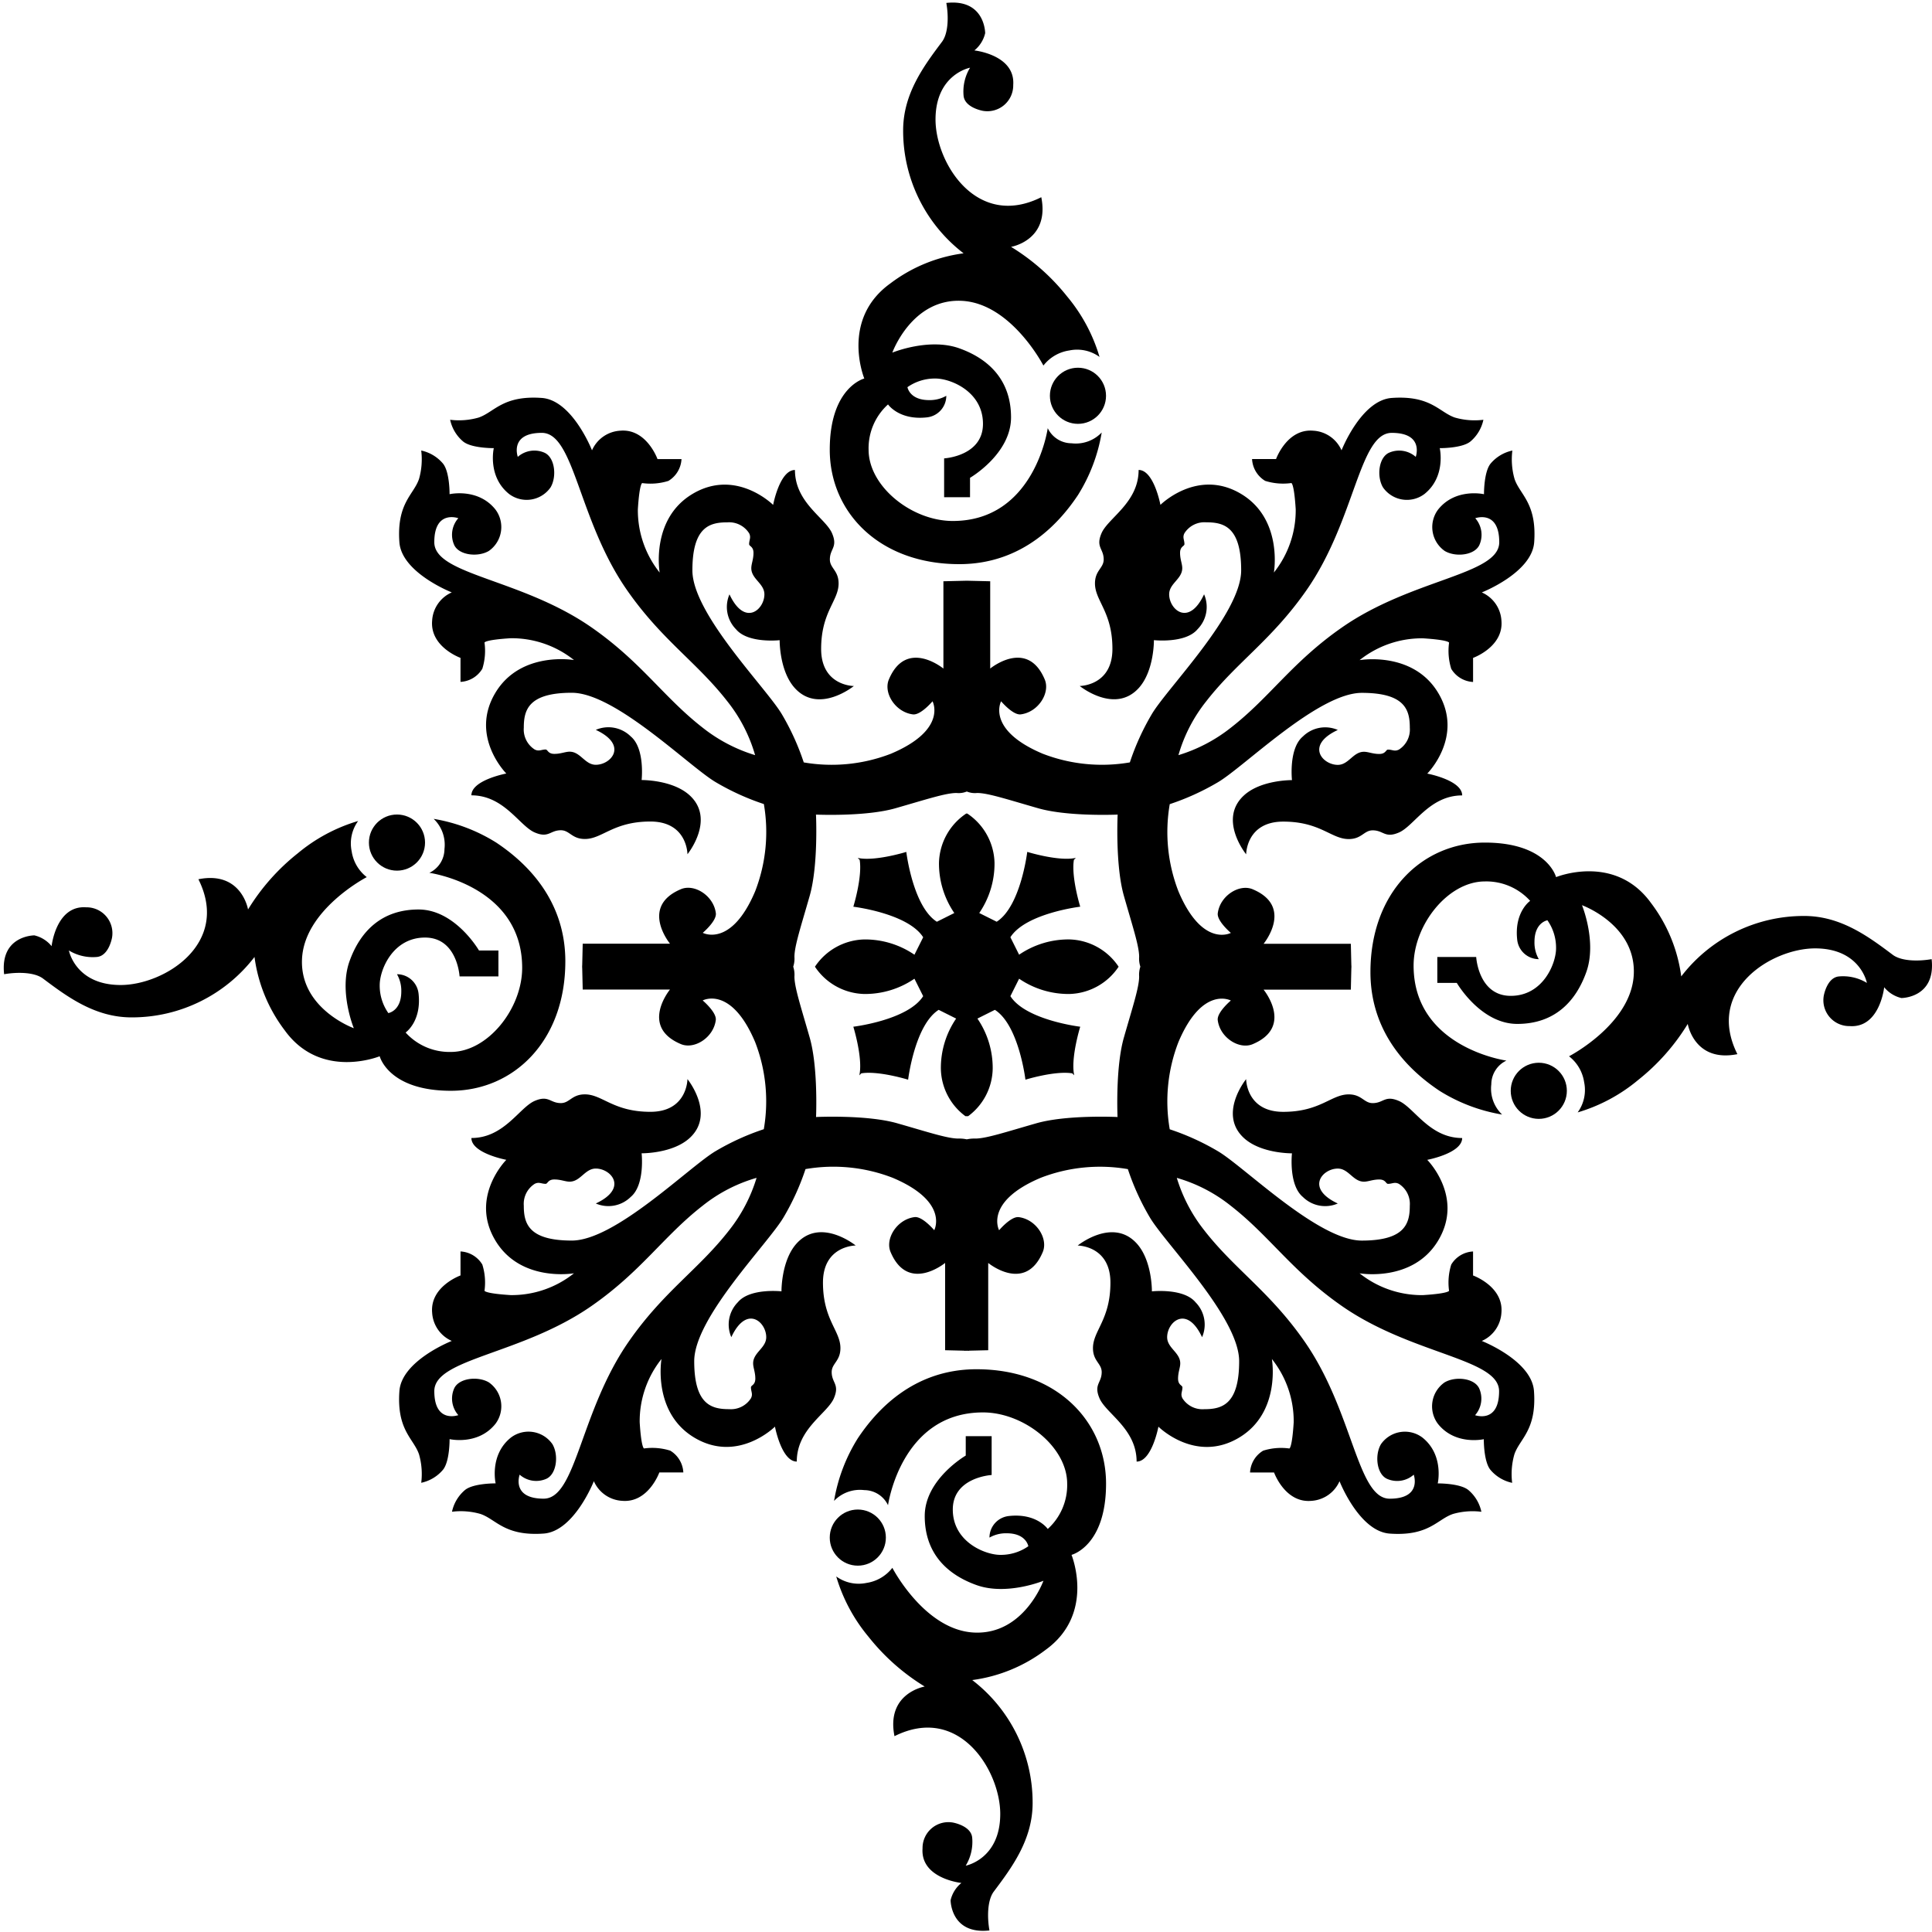<svg xmlns="http://www.w3.org/2000/svg" data-name="Layer 1" viewBox="0 0 248 248">
  <path d="M137.262 120.589a11.236 11.236 0 0 0-6.444 1.961l-1.12-2.241c1.961-3.082 8.964-3.922 8.964-3.922s-1.175-3.8-.812-6.013l.252-.252a3.317 3.317 0 0 1-.212.041v-.013l-.016.015c-2.211.363-6.012-.813-6.012-.813s-.84 7-3.922 8.965l-2.24-1.117a11.236 11.236 0 0 0 1.961-6.444 7.828 7.828 0 0 0-3.5-6.328h-.129a7.828 7.828 0 0 0-3.5 6.328 11.236 11.236 0 0 0 1.968 6.444l-2.241 1.12c-3.081-1.961-3.922-8.965-3.922-8.965s-3.8 1.176-6.012.813l-.015-.015v.013a3.457 3.457 0 0 1-.212-.041l.253.252c.363 2.212-.813 6.013-.813 6.013s7 .84 8.965 3.922l-1.121 2.241a11.231 11.231 0 0 0-6.443-1.961 7.831 7.831 0 0 0-6.329 3.5 7.825 7.825 0 0 0 6.328 3.5 11.231 11.231 0 0 0 6.443-1.961l1.121 2.241c-1.961 3.081-8.965 3.922-8.965 3.922s1.176 3.8.813 6.012l-.015.015h.013a4.422 4.422 0 0 1-.041.212l.252-.253c2.212-.363 6.012.813 6.012.813s.841-7 3.922-8.965l2.242 1.121a11.231 11.231 0 0 0-1.961 6.443 7.741 7.741 0 0 0 3.153 6.087h.346a7.738 7.738 0 0 0 3.154-6.087 11.231 11.231 0 0 0-1.961-6.443l2.241-1.121c3.082 1.961 3.922 8.965 3.922 8.965s3.8-1.176 6.012-.813l.253.253a3.455 3.455 0 0 1-.042-.212h.014l-.016-.015c-.363-2.212.813-6.012.813-6.012s-7-.841-8.964-3.922l1.12-2.241a11.232 11.232 0 0 0 6.444 1.961 7.828 7.828 0 0 0 6.328-3.5 7.828 7.828 0 0 0-6.329-3.503Z"/>
  <path d="M190.209 172.131a4.227 4.227 0 0 0 2.521-3.642c.28-3.362-3.642-4.763-3.642-4.763v-3.081a3.473 3.473 0 0 0-2.8 1.681 7.707 7.707 0 0 0-.28 3.361s0 .35-3.362.561a12.813 12.813 0 0 1-8.124-2.8s6.841 1.2 10.085-4.2c3.362-5.6-1.4-10.365-1.4-10.365s4.483-.841 4.483-2.8c-4.2 0-6.164-3.922-8.125-4.762-1.8-.773-1.961.28-3.361.28-1.121 0-1.4-1.121-3.082-1.121-2.241 0-3.642 2.241-8.4 2.241s-4.763-4.2-4.763-4.2-3.642 4.483-.28 7.564c2.195 2.012 6.163 1.961 6.163 1.961s-.45 4.06 1.4 5.6a4.071 4.071 0 0 0 4.482.841c-4.2-1.962-1.961-4.483 0-4.483 1.4 0 1.961 1.681 3.362 1.681.56 0 1.121-.28 1.961-.28s.841.56 1.121.56c.56 0 .84-.28 1.4 0a3.046 3.046 0 0 1 1.4 2.8c0 2.241-.56 4.482-6.163 4.482s-15.128-9.525-18.49-11.486a31.7 31.7 0 0 0-6.163-2.8 21.064 21.064 0 0 1 1.121-11.206c3.081-7.284 6.723-5.323 6.723-5.323s-1.806 1.519-1.681 2.521c.281 2.242 2.751 3.811 4.483 3.082 5.322-2.241 1.4-7 1.4-7H173.4l.066-2.8h.007v-.285h-.007l-.066-2.8h-11.2s3.922-4.762-1.4-7c-1.732-.73-4.2.84-4.482 3.081-.126 1 1.68 2.521 1.68 2.521s-3.642 1.961-6.723-5.322a21.064 21.064 0 0 1-1.121-11.206 31.765 31.765 0 0 0 6.164-2.8c3.361-1.961 12.886-11.486 18.489-11.486s6.163 2.242 6.163 4.483a3.042 3.042 0 0 1-1.4 2.8c-.561.28-.841 0-1.4 0-.28 0-.28.561-1.121.561s-1.4-.281-1.961-.281c-1.4 0-1.961 1.681-3.362 1.681-1.96 0-4.2-2.521 0-4.482a4.073 4.073 0 0 0-4.482.84c-1.851 1.543-1.4 5.6-1.4 5.6s-3.968-.051-6.163 1.961c-3.361 3.082.28 7.564.28 7.564s0-4.2 4.763-4.2 6.163 2.241 8.4 2.241c1.681 0 1.961-1.12 3.082-1.12 1.4 0 1.559 1.052 3.362.28 1.961-.841 3.922-4.763 8.124-4.763 0-1.961-4.483-2.8-4.483-2.8s4.763-4.763 1.4-10.366c-3.243-5.405-10.085-4.2-10.085-4.2a12.815 12.815 0 0 1 8.124-2.8c3.367.21 3.362.56 3.362.56a7.712 7.712 0 0 0 .28 3.362 3.476 3.476 0 0 0 2.8 1.681v-3.09s3.922-1.4 3.642-4.762a4.223 4.223 0 0 0-2.521-3.642s6.443-2.521 6.724-6.443c.359-5.038-1.847-6.1-2.522-8.125a9.168 9.168 0 0 1-.28-3.642 5.008 5.008 0 0 0-2.8 1.681c-.875 1.094-.841 3.922-.841 3.922s-3.642-.84-5.883 1.961a3.741 3.741 0 0 0 .841 5.323c1.4.841 3.922.56 4.482-.84a3.216 3.216 0 0 0-.56-3.362s3.078-1.121 3.078 3.079-11.15 4.656-20.17 10.928c-6.444 4.482-9.245 8.965-14.288 12.887a20.339 20.339 0 0 1-6.723 3.519 19.866 19.866 0 0 1 3.568-6.912c3.922-5.042 8.4-7.844 12.887-14.287 6.272-9.016 6.723-20.17 10.925-20.17s3.082 3.081 3.082 3.081a3.216 3.216 0 0 0-3.362-.56c-1.4.56-1.681 3.082-.84 4.482a3.741 3.741 0 0 0 5.323.841c2.8-2.241 1.961-5.883 1.961-5.883s2.828.034 3.922-.841a5 5 0 0 0 1.68-2.8 9.163 9.163 0 0 1-3.641-.28c-2.025-.675-3.087-2.881-8.125-2.522-3.922.28-6.443 6.724-6.443 6.724a4.223 4.223 0 0 0-3.642-2.521c-3.364-.286-4.764 3.64-4.764 3.64h-3.08a3.478 3.478 0 0 0 1.681 2.8 7.712 7.712 0 0 0 3.362.28s.35-.005.56 3.362a12.815 12.815 0 0 1-2.8 8.124s1.2-6.842-4.2-10.085c-5.6-3.362-10.365 1.4-10.365 1.4s-.84-4.482-2.8-4.482c0 4.2-3.922 6.163-4.763 8.124-.772 1.8.28 1.961.28 3.362 0 1.121-1.12 1.4-1.12 3.082 0 2.241 2.241 3.641 2.241 8.4s-4.2 4.762-4.2 4.762 4.482 3.642 7.564.281c2.012-2.2 1.961-6.164 1.961-6.164s4.06.451 5.6-1.4a4.074 4.074 0 0 0 .84-4.483c-1.961 4.2-4.482 1.961-4.482 0 0-1.4 1.68-1.961 1.68-3.361 0-.561-.28-1.121-.28-1.961s.561-.841.561-1.121c0-.56-.281-.84 0-1.4a3.042 3.042 0 0 1 2.8-1.4c2.241 0 4.482.56 4.482 6.163s-9.528 15.133-11.489 18.491a31.718 31.718 0 0 0-2.8 6.164 21.064 21.064 0 0 1-11.206-1.121c-7.284-3.082-5.322-6.724-5.322-6.724s1.519 1.807 2.521 1.681c2.241-.28 3.811-2.75 3.081-4.482-2.241-5.323-7-1.4-7-1.4V74.614l-2.926-.069h-.156l-2.925.069V85.82s-4.763-3.922-7 1.4c-.729 1.732.84 4.2 3.082 4.482 1 .126 2.521-1.681 2.521-1.681s1.961 3.642-5.323 6.724a21.064 21.064 0 0 1-11.206 1.121 31.718 31.718 0 0 0-2.8-6.164c-1.974-3.36-11.495-12.885-11.495-18.488s2.241-6.163 4.482-6.163a3.045 3.045 0 0 1 2.8 1.4c.28.561 0 .841 0 1.4 0 .28.56.28.56 1.121s-.28 1.4-.28 1.961c0 1.4 1.681 1.961 1.681 3.361 0 1.961-2.522 4.2-4.483 0a4.073 4.073 0 0 0 .841 4.483c1.543 1.851 5.6 1.4 5.6 1.4s-.052 3.968 1.961 6.164c3.081 3.361 7.564-.281 7.564-.281s-4.2 0-4.2-4.762 2.241-6.163 2.241-8.4c0-1.681-1.121-1.961-1.121-3.082 0-1.4 1.053-1.559.28-3.362-.84-1.961-4.762-3.922-4.762-8.124-1.961 0-2.8 4.482-2.8 4.482s-4.762-4.762-10.365-1.4c-5.406 3.243-4.2 10.085-4.2 10.085a12.813 12.813 0 0 1-2.8-8.124c.211-3.367.561-3.362.561-3.362a7.707 7.707 0 0 0 3.361-.28 3.475 3.475 0 0 0 1.681-2.8H84.4S83 55 79.634 55.285a4.223 4.223 0 0 0-3.642 2.521s-2.521-6.444-6.443-6.724c-5.038-.359-6.1 1.847-8.124 2.522a9.168 9.168 0 0 1-3.642.28 5 5 0 0 0 1.681 2.8c1.094.875 3.922.841 3.922.841s-.841 3.642 1.961 5.883a3.742 3.742 0 0 0 5.323-.841c.84-1.4.56-3.922-.841-4.482a3.216 3.216 0 0 0-3.362.56s-1.12-3.081 3.082-3.081S74.2 66.719 80.475 75.735c4.482 6.443 8.964 9.245 12.886 14.287a19.866 19.866 0 0 1 3.568 6.912 20.339 20.339 0 0 1-6.723-3.519c-5.043-3.922-7.844-8.405-14.287-12.887C66.9 74.256 55.748 73.805 55.748 69.6s3.082-3.082 3.082-3.082a3.214 3.214 0 0 0-.56 3.362c.56 1.4 3.081 1.681 4.482.84a3.741 3.741 0 0 0 .84-5.323c-2.241-2.8-5.883-1.961-5.883-1.961s.035-2.828-.84-3.922a5.012 5.012 0 0 0-2.8-1.681 9.168 9.168 0 0 1-.28 3.642c-.674 2.024-2.881 3.087-2.521 8.125.28 3.922 6.723 6.443 6.723 6.443a4.225 4.225 0 0 0-2.521 3.642c-.28 3.361 3.642 4.762 3.642 4.762v3.082a3.476 3.476 0 0 0 2.8-1.681 7.7 7.7 0 0 0 .281-3.362s-.006-.35 3.361-.56a12.812 12.812 0 0 1 8.124 2.8s-6.841-1.2-10.085 4.2c-3.362 5.6 1.4 10.366 1.4 10.366s-4.482.84-4.482 2.8c4.2 0 6.163 3.922 8.124 4.763 1.8.772 1.961-.28 3.362-.28 1.12 0 1.4 1.12 3.081 1.12 2.241 0 3.642-2.241 8.405-2.241s4.762 4.2 4.762 4.2 3.642-4.482.28-7.564c-2.2-2.012-6.163-1.961-6.163-1.961s.45-4.06-1.4-5.6a4.073 4.073 0 0 0-4.482-.84c4.2 1.961 1.961 4.482 0 4.482-1.4 0-1.961-1.681-3.362-1.681-.56 0-1.12.281-1.961.281s-.84-.561-1.12-.561c-.561 0-.841.28-1.4 0a3.042 3.042 0 0 1-1.4-2.8c0-2.241.56-4.483 6.163-4.483s15.128 9.525 18.49 11.486a31.773 31.773 0 0 0 6.163 2.8 21.064 21.064 0 0 1-1.121 11.206c-3.081 7.283-6.723 5.322-6.723 5.322s1.806-1.519 1.681-2.521c-.28-2.241-2.75-3.811-4.483-3.081-5.322 2.241-1.4 7-1.4 7H74.8l-.066 2.8h-.007v.285h.007l.066 2.8H86s-3.922 4.763 1.4 7c1.732.729 4.2-.84 4.482-3.082.125-1-1.681-2.521-1.681-2.521s3.642-1.961 6.724 5.323a21.058 21.058 0 0 1 1.12 11.206 31.727 31.727 0 0 0-6.163 2.8C88.525 149.719 79 159.244 73.4 159.244s-6.163-2.241-6.163-4.482a3.046 3.046 0 0 1 1.4-2.8c.56-.28.84 0 1.4 0 .28 0 .28-.56 1.12-.56s1.4.28 1.961.28c1.4 0 1.961-1.681 3.362-1.681 1.961 0 4.2 2.521 0 4.483a4.071 4.071 0 0 0 4.482-.841c1.852-1.543 1.4-5.6 1.4-5.6s3.968.051 6.163-1.961c3.362-3.081-.28-7.564-.28-7.564s0 4.2-4.762 4.2-6.164-2.241-8.405-2.241c-1.681 0-1.961 1.121-3.081 1.121-1.4 0-1.56-1.053-3.362-.28-1.961.84-3.922 4.762-8.124 4.762 0 1.961 4.482 2.8 4.482 2.8s-4.762 4.762-1.4 10.365c3.244 5.406 10.086 4.2 10.086 4.2a12.814 12.814 0 0 1-8.125 2.8c-3.366-.211-3.361-.561-3.361-.561a7.707 7.707 0 0 0-.28-3.361 3.476 3.476 0 0 0-2.8-1.681v3.081s-3.922 1.4-3.642 4.763a4.227 4.227 0 0 0 2.521 3.642s-6.443 2.521-6.723 6.443c-.36 5.037 1.847 6.1 2.521 8.124a9.158 9.158 0 0 1 .281 3.642 5 5 0 0 0 2.8-1.681c.875-1.094.84-3.922.84-3.922s3.642.841 5.883-1.961a3.741 3.741 0 0 0-.84-5.323c-1.4-.84-3.922-.56-4.482.841a3.214 3.214 0 0 0 .56 3.362s-3.082 1.12-3.082-3.082 11.15-4.651 20.169-10.923c6.443-4.482 9.244-8.964 14.287-12.886a19.866 19.866 0 0 1 6.911-3.568 20.329 20.329 0 0 1-3.518 6.723c-3.923 5.043-8.405 7.844-12.887 14.287-6.272 9.016-6.724 20.171-10.926 20.171s-3.081-3.082-3.081-3.082a3.212 3.212 0 0 0 3.361.56c1.4-.56 1.681-3.081.841-4.482a3.741 3.741 0 0 0-5.323-.84c-2.8 2.241-1.961 5.883-1.961 5.883s-2.828-.035-3.922.84a5.005 5.005 0 0 0-1.681 2.8 9.148 9.148 0 0 1 3.642.28c2.024.674 3.087 2.881 8.124 2.521 3.922-.28 6.444-6.723 6.444-6.723a4.224 4.224 0 0 0 3.641 2.521c3.362.28 4.763-3.642 4.763-3.642h3.082a3.476 3.476 0 0 0-1.681-2.8 7.7 7.7 0 0 0-3.362-.281s-.35.006-.56-3.361a12.806 12.806 0 0 1 2.8-8.124s-1.2 6.841 4.2 10.085c5.6 3.361 10.365-1.4 10.365-1.4s.841 4.482 2.8 4.482c0-4.2 3.922-6.163 4.762-8.124.773-1.8-.28-1.961-.28-3.362 0-1.12 1.121-1.4 1.121-3.081 0-2.241-2.241-3.642-2.241-8.405s4.2-4.762 4.2-4.762-4.482-3.642-7.564-.28c-2.012 2.195-1.961 6.163-1.961 6.163s-4.06-.451-5.6 1.4a4.069 4.069 0 0 0-.84 4.482c1.961-4.2 4.482-1.961 4.482 0 0 1.4-1.681 1.961-1.681 3.362 0 .56.28 1.12.28 1.961s-.56.84-.56 1.12c0 .561.28.841 0 1.4a3.045 3.045 0 0 1-2.8 1.4c-2.242 0-4.483-.56-4.483-6.163s9.525-15.128 11.486-18.49a31.773 31.773 0 0 0 2.8-6.163 21.061 21.061 0 0 1 11.2 1.121c7.284 3.081 5.323 6.723 5.323 6.723s-1.519-1.806-2.521-1.681c-2.241.28-3.811 2.75-3.082 4.482 2.241 5.323 7 1.4 7 1.4v11.206l2.451.058v.015l.315-.008.315.008v-.015l2.452-.058v-11.202s4.762 3.922 7-1.4c.729-1.732-.84-4.2-3.081-4.482-1-.125-2.522 1.681-2.522 1.681s-1.961-3.642 5.323-6.723a21.064 21.064 0 0 1 11.206-1.121 31.727 31.727 0 0 0 2.8 6.163c1.961 3.362 11.486 12.887 11.486 18.49s-2.241 6.163-4.482 6.163a3.046 3.046 0 0 1-2.8-1.4c-.28-.56 0-.84 0-1.4 0-.28-.56-.28-.56-1.12s.28-1.4.28-1.961c0-1.4-1.681-1.961-1.681-3.362 0-1.961 2.522-4.2 4.483 0a4.071 4.071 0 0 0-.841-4.482c-1.543-1.852-5.6-1.4-5.6-1.4s.052-3.968-1.961-6.163c-3.081-3.362-7.563.28-7.563.28s4.2 0 4.2 4.762-2.241 6.164-2.241 8.405c0 1.681 1.12 1.961 1.12 3.081 0 1.4-1.052 1.56-.28 3.362.84 1.961 4.762 3.922 4.762 8.124 1.961 0 2.8-4.482 2.8-4.482s4.762 4.762 10.365 1.4c5.406-3.244 4.2-10.085 4.2-10.085a12.81 12.81 0 0 1 2.8 8.124c-.211 3.367-.56 3.361-.56 3.361a7.7 7.7 0 0 0-3.362.281 3.473 3.473 0 0 0-1.681 2.8h3.082s1.4 3.922 4.762 3.642a4.225 4.225 0 0 0 3.642-2.521s2.521 6.443 6.443 6.723c5.038.36 6.1-1.847 8.124-2.521a9.148 9.148 0 0 1 3.642-.28 5.005 5.005 0 0 0-1.681-2.8c-1.093-.875-3.922-.84-3.922-.84s.841-3.642-1.961-5.883a3.74 3.74 0 0 0-5.322.84c-.841 1.4-.561 3.922.84 4.482a3.214 3.214 0 0 0 3.362-.56s1.12 3.082-3.082 3.082-4.653-11.155-10.925-20.171c-4.483-6.443-8.965-9.244-12.887-14.287a20.318 20.318 0 0 1-3.519-6.723 19.866 19.866 0 0 1 6.911 3.568c5.043 3.922 7.844 8.4 14.288 12.886 9.016 6.272 20.17 6.724 20.17 10.926s-3.081 3.082-3.081 3.082a3.216 3.216 0 0 0 .56-3.362c-.56-1.4-3.082-1.681-4.483-.841a3.741 3.741 0 0 0-.84 5.323c2.241 2.8 5.883 1.961 5.883 1.961s-.035 2.828.84 3.922a5.005 5.005 0 0 0 2.8 1.681 9.168 9.168 0 0 1 .28-3.642c.675-2.024 2.881-3.087 2.521-8.124-.257-3.926-6.7-6.447-6.7-6.447Zm-43.983-46.785c0 1.4-.84 3.923-1.961 7.845-1.008 3.528-.854 9.125-.813 10.213l-.021-.02s-6.48-.315-10.4.806-6.444 1.961-7.844 1.961a4.5 4.5 0 0 0-1.086.1 4.5 4.5 0 0 0-1.085-.1c-1.4 0-3.922-.841-7.844-1.961s-10.4-.806-10.4-.806l-.02.02c.041-1.088.194-6.685-.814-10.213-1.12-3.922-1.961-6.444-1.961-7.845a3.271 3.271 0 0 0-.155-1.258 3.275 3.275 0 0 0 .155-1.258c0-1.4.841-3.922 1.961-7.844s.806-10.4.806-10.4l-.02-.02c1.088.041 6.685.195 10.213-.813 3.922-1.121 6.444-1.962 7.845-1.962a2.718 2.718 0 0 0 1.322-.189 2.724 2.724 0 0 0 1.323.189c1.4 0 3.922.841 7.844 1.962 3.529 1.008 9.126.854 10.213.813l-.019.02s-.315 6.481.8 10.4 1.961 6.443 1.961 7.844a3.3 3.3 0 0 0 .155 1.258 3.293 3.293 0 0 0-.155 1.258Z"/>
  <path d="M72.569 123.4c0-8.312-5.541-13.022-8.866-15.239a21.891 21.891 0 0 0-8.035-3.048 4.594 4.594 0 0 1 1.385 3.879 3.39 3.39 0 0 1-1.939 3.048s11.914 1.648 11.914 12.191c0 5.264-4.433 10.8-9.143 10.8a7.59 7.59 0 0 1-5.819-2.493s2.06-1.408 1.663-4.987a2.785 2.785 0 0 0-2.771-2.494 4.264 4.264 0 0 1 .554 2.217c0 2.509-1.662 2.77-1.662 2.77a6.141 6.141 0 0 1-1.109-3.6c0-1.939 1.663-6.095 5.819-6.095s4.433 4.987 4.433 4.987h4.987v-3.325h-2.494s-3.047-5.264-7.757-5.264-7.481 2.771-8.866 6.65.554 8.589.554 8.589-6.927-2.494-6.65-8.866 8.312-10.529 8.312-10.529a5.149 5.149 0 0 1-1.939-3.325 4.9 4.9 0 0 1 .831-3.879 21.65 21.65 0 0 0-7.758 4.156 27.456 27.456 0 0 0-6.373 7.2s-.831-4.987-6.372-3.879c4.156 8.312-4.433 13.576-9.975 13.576-5.818 0-6.649-4.433-6.649-4.433a5.885 5.885 0 0 0 3.6.832c1.547-.148 1.939-2.494 1.939-2.494a3.32 3.32 0 0 0-3.325-3.879c-3.878-.277-4.433 4.987-4.433 4.987a4.029 4.029 0 0 0-2.216-1.385s-4.433 0-3.879 4.987c1.669-.294 3.879-.277 4.987.554 3.065 2.3 6.65 4.987 11.36 4.987a19.816 19.816 0 0 0 15.793-7.757 19.87 19.87 0 0 0 3.879 9.42c4.639 6.424 12.19 3.325 12.19 3.325s1.109 4.433 9.144 4.433 14.686-6.369 14.686-16.617Z"/>
  <circle cx="50.958" cy="108.158" r="3.602"/>
  <path d="M125.35 175.762c-8.312 0-13.022 5.542-15.238 8.866a21.891 21.891 0 0 0-3.048 8.035 4.594 4.594 0 0 1 3.879-1.385 3.392 3.392 0 0 1 3.048 1.939s1.647-11.913 12.19-11.913c5.265 0 10.806 4.433 10.806 9.143a7.585 7.585 0 0 1-2.494 5.818s-1.407-2.06-4.987-1.662a2.784 2.784 0 0 0-2.493 2.77 4.263 4.263 0 0 1 2.216-.554c2.509 0 2.771 1.663 2.771 1.663a6.145 6.145 0 0 1-3.6 1.108c-1.939 0-6.095-1.663-6.095-5.819s4.987-4.433 4.987-4.433v-4.987h-3.325v2.494s-5.264 3.048-5.264 7.758 2.77 7.48 6.649 8.866 8.589-.554 8.589-.554-2.493 6.926-8.866 6.649-10.528-8.312-10.528-8.312a5.152 5.152 0 0 1-3.325 1.94 4.905 4.905 0 0 1-3.879-.831 21.63 21.63 0 0 0 4.156 7.757 27.456 27.456 0 0 0 7.2 6.373s-4.988.831-3.879 6.372c8.312-4.156 13.576 4.434 13.576 9.975 0 5.818-4.433 6.649-4.433 6.649a5.887 5.887 0 0 0 .831-3.6c-.148-1.547-2.493-1.94-2.493-1.94a3.32 3.32 0 0 0-3.879 3.325c-.277 3.879 4.987 4.433 4.987 4.433a4.033 4.033 0 0 0-1.386 2.216s0 4.434 4.988 3.879c-.3-1.668-.277-3.879.554-4.987 2.3-3.065 4.987-6.649 4.987-11.359a19.814 19.814 0 0 0-7.752-15.794 19.87 19.87 0 0 0 9.42-3.879c6.424-4.64 3.325-12.191 3.325-12.191s4.433-1.108 4.433-9.143-6.378-14.685-16.628-14.685Z"/>
  <circle cx="110.112" cy="197.373" r="3.602"/>
  <path d="M247.952 123.12c-1.669.294-3.879.277-4.987-.555-3.065-2.3-6.65-4.987-11.36-4.987a19.816 19.816 0 0 0-15.793 7.758 19.87 19.87 0 0 0-3.879-9.42c-4.639-6.424-12.19-3.325-12.19-3.325s-1.109-4.433-9.144-4.433-14.684 6.373-14.684 16.624c0 8.312 5.541 13.022 8.866 15.239a21.879 21.879 0 0 0 8.035 3.047 4.592 4.592 0 0 1-1.385-3.879 3.389 3.389 0 0 1 1.939-3.047s-11.914-1.648-11.914-12.191c0-5.264 4.433-10.806 9.143-10.806a7.589 7.589 0 0 1 5.819 2.494s-2.06 1.407-1.663 4.987a2.785 2.785 0 0 0 2.771 2.494 4.269 4.269 0 0 1-.554-2.217c0-2.509 1.662-2.771 1.662-2.771a6.145 6.145 0 0 1 1.109 3.6c0 1.94-1.663 6.1-5.819 6.1s-4.433-4.987-4.433-4.987H184.5v3.324h2.5s3.048 5.265 7.758 5.265 7.481-2.771 8.866-6.65-.554-8.589-.554-8.589 6.927 2.494 6.65 8.866-8.312 10.529-8.312 10.529a5.148 5.148 0 0 1 1.939 3.324 4.9 4.9 0 0 1-.831 3.879 21.63 21.63 0 0 0 7.758-4.156 27.444 27.444 0 0 0 6.373-7.2s.831 4.987 6.372 3.879c-4.156-8.312 4.433-13.577 9.974-13.577 5.819 0 6.65 4.433 6.65 4.433a5.888 5.888 0 0 0-3.6-.831c-1.547.148-1.939 2.494-1.939 2.494a3.32 3.32 0 0 0 3.325 3.879c3.878.277 4.433-4.988 4.433-4.988a4.027 4.027 0 0 0 2.216 1.386s4.428-.005 3.874-4.992Z"/>
  <circle cx="197.526" cy="140.021" r="3.602"/>
  <path d="M123.134 72.416c8.312 0 13.022-5.541 15.238-8.866a21.891 21.891 0 0 0 3.048-8.035 4.6 4.6 0 0 1-3.879 1.386 3.392 3.392 0 0 1-3.048-1.94s-1.647 11.914-12.19 11.914c-5.265 0-10.806-4.433-10.806-9.143a7.585 7.585 0 0 1 2.494-5.818s1.407 2.06 4.987 1.662a2.785 2.785 0 0 0 2.493-2.771 4.263 4.263 0 0 1-2.216.554c-2.509 0-2.771-1.662-2.771-1.662a6.145 6.145 0 0 1 3.6-1.108c1.939 0 6.095 1.662 6.095 5.818s-4.987 4.433-4.987 4.433v4.987h3.325v-2.493s5.264-3.048 5.264-7.758-2.77-7.481-6.649-8.866-8.589.554-8.589.554 2.493-6.927 8.866-6.65 10.528 8.312 10.528 8.312a5.153 5.153 0 0 1 3.325-1.939 4.9 4.9 0 0 1 3.879.831 21.63 21.63 0 0 0-4.156-7.758 27.463 27.463 0 0 0-7.2-6.372s4.988-.831 3.879-6.373c-8.312 4.156-13.576-4.433-13.576-9.974 0-5.819 4.433-6.65 4.433-6.65a5.891 5.891 0 0 0-.831 3.6c.148 1.547 2.493 1.94 2.493 1.94a3.32 3.32 0 0 0 3.879-3.325c.277-3.879-4.987-4.433-4.987-4.433a4.033 4.033 0 0 0 1.386-2.217s0-4.433-4.988-3.879c.3 1.669.277 3.879-.554 4.987-2.3 3.065-4.987 6.65-4.987 11.36a19.814 19.814 0 0 0 7.758 15.793 19.87 19.87 0 0 0-9.42 3.879c-6.424 4.64-3.325 12.191-3.325 12.191s-4.433 1.108-4.433 9.143 6.37 14.686 16.622 14.686Z"/>
  <circle cx="138.372" cy="50.805" r="3.602"/>
</svg>
